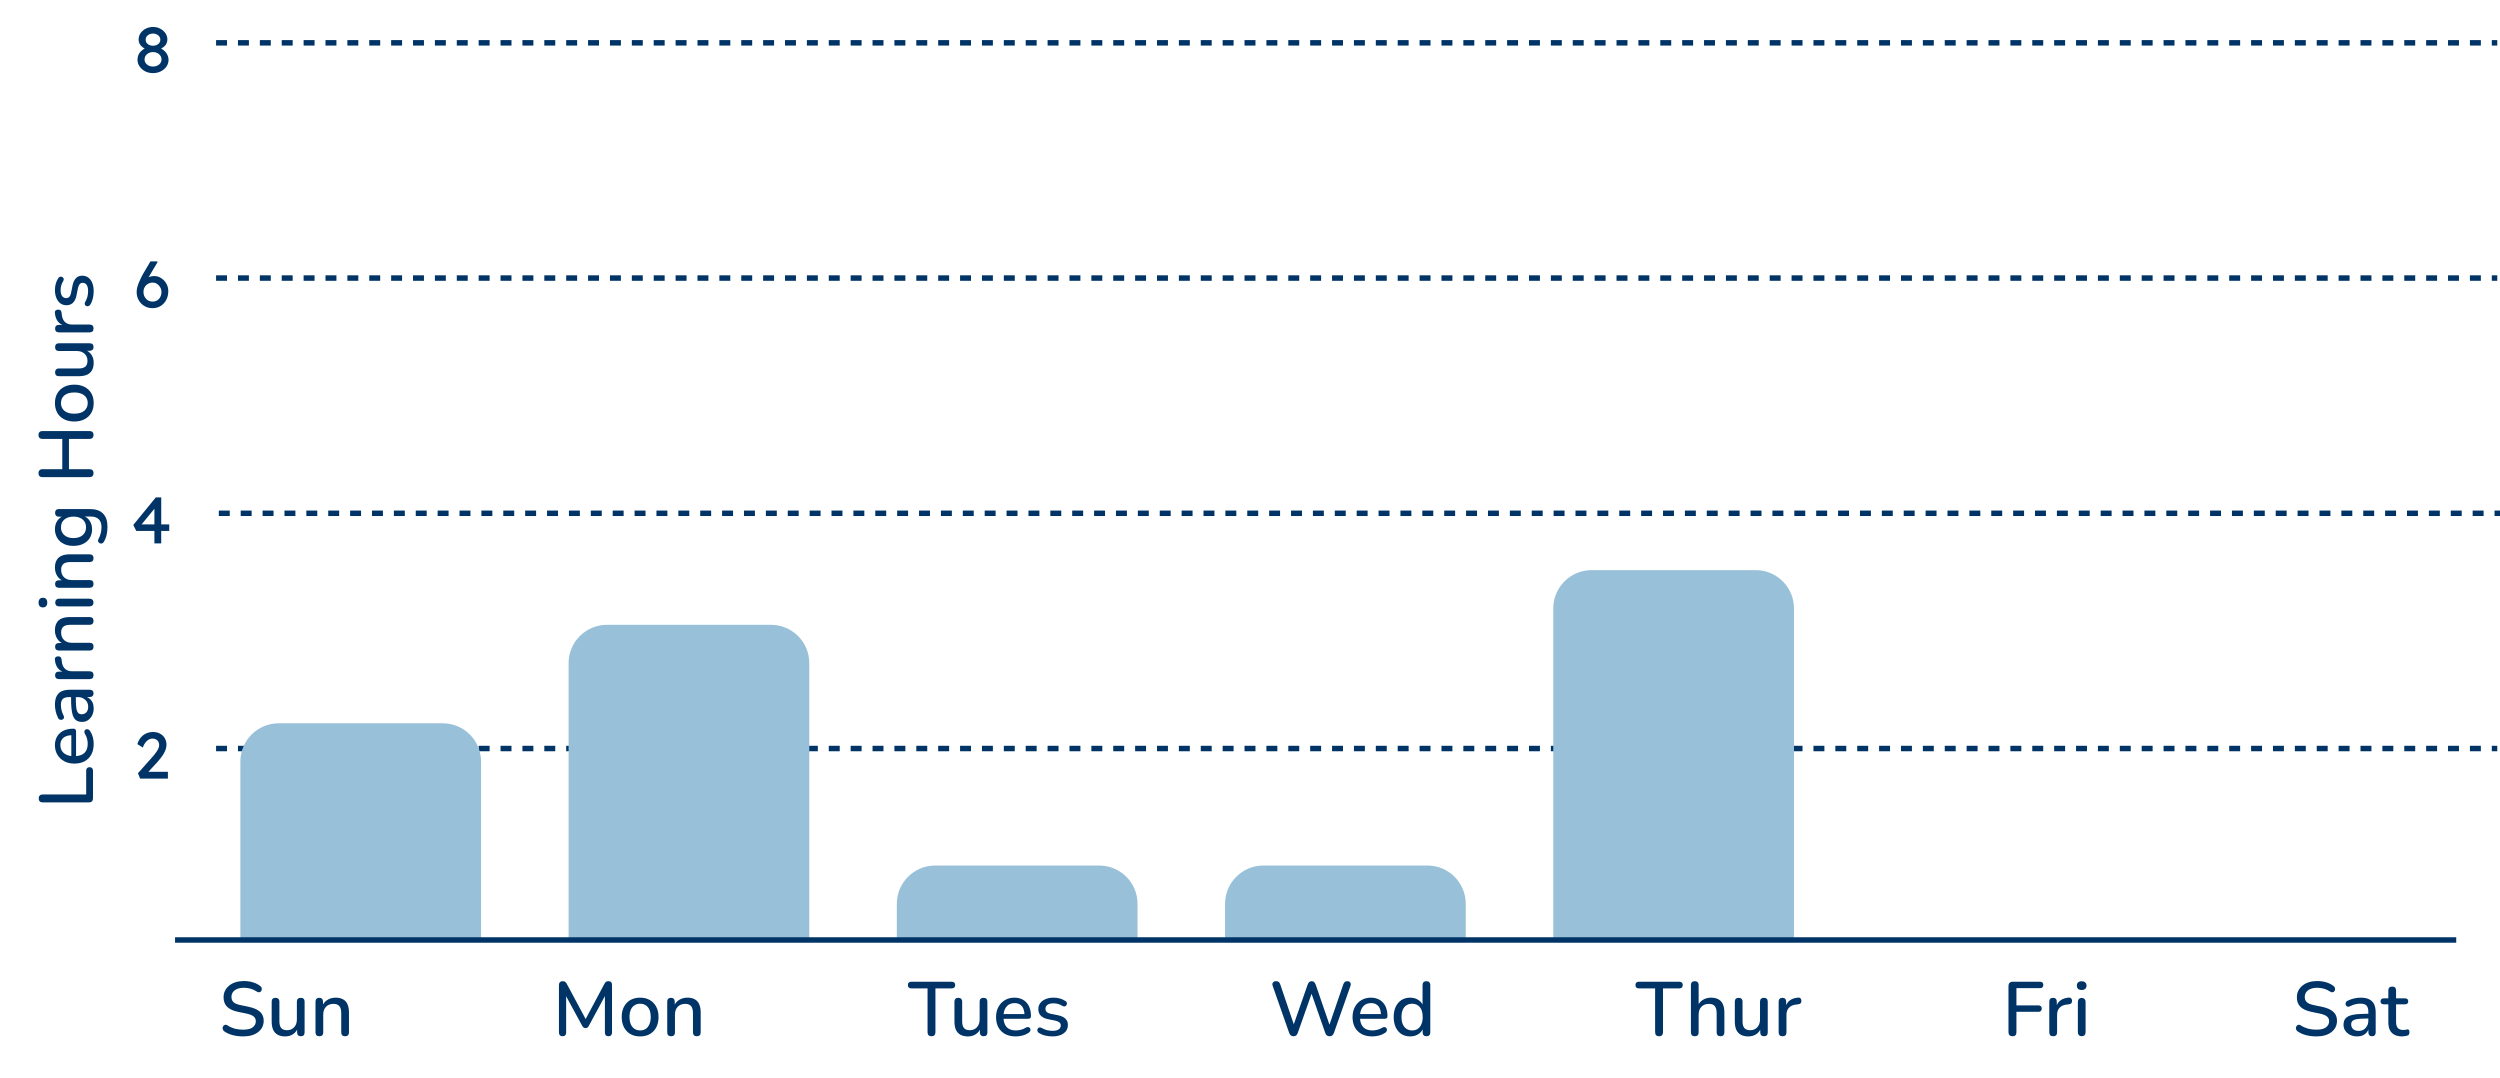 <svg width="457" height="197" viewBox="0 0 457 197" fill="none" xmlns="http://www.w3.org/2000/svg">
<path d="M17 145.94C17 146.173 16.935 146.355 16.804 146.486C16.673 146.617 16.491 146.682 16.258 146.682H7.816C7.573 146.682 7.391 146.621 7.27 146.5C7.139 146.369 7.074 146.187 7.074 145.954C7.074 145.721 7.139 145.543 7.27 145.422C7.391 145.291 7.573 145.226 7.816 145.226H15.754V140.886C15.754 140.681 15.81 140.522 15.922 140.41C16.025 140.298 16.174 140.242 16.37 140.242C16.566 140.242 16.72 140.298 16.832 140.41C16.944 140.522 17 140.681 17 140.886V145.94ZM17.126 135.974C17.126 136.72 16.986 137.364 16.706 137.906C16.417 138.438 16.011 138.853 15.488 139.152C14.956 139.441 14.326 139.586 13.598 139.586C12.889 139.586 12.268 139.441 11.736 139.152C11.204 138.862 10.789 138.466 10.49 137.962C10.191 137.458 10.042 136.884 10.042 136.24C10.042 135.764 10.121 135.339 10.28 134.966C10.429 134.592 10.653 134.275 10.952 134.014C11.241 133.743 11.596 133.542 12.016 133.412C12.436 133.272 12.907 133.202 13.43 133.202C13.589 133.202 13.71 133.248 13.794 133.342C13.869 133.435 13.906 133.575 13.906 133.762V138.466H13.038V134.154L13.234 134.392C12.767 134.392 12.371 134.462 12.044 134.602C11.717 134.732 11.47 134.933 11.302 135.204C11.125 135.465 11.036 135.792 11.036 136.184C11.036 136.622 11.139 136.996 11.344 137.304C11.549 137.602 11.834 137.831 12.198 137.99C12.562 138.148 12.987 138.228 13.472 138.228H13.556C14.377 138.228 14.998 138.036 15.418 137.654C15.829 137.262 16.034 136.697 16.034 135.96C16.034 135.68 15.997 135.386 15.922 135.078C15.847 134.76 15.721 134.462 15.544 134.182C15.451 134.023 15.409 133.883 15.418 133.762C15.427 133.631 15.469 133.528 15.544 133.454C15.619 133.37 15.712 133.318 15.824 133.3C15.936 133.281 16.053 133.3 16.174 133.356C16.286 133.412 16.389 133.51 16.482 133.65C16.697 133.967 16.86 134.336 16.972 134.756C17.075 135.176 17.126 135.582 17.126 135.974ZM17.126 129.476C17.126 129.952 17.033 130.382 16.846 130.764C16.659 131.138 16.407 131.432 16.09 131.646C15.773 131.861 15.413 131.968 15.012 131.968C14.508 131.968 14.111 131.842 13.822 131.59C13.523 131.329 13.313 130.904 13.192 130.316C13.061 129.719 12.996 128.916 12.996 127.908V127.25H13.864V127.894C13.864 128.566 13.897 129.098 13.962 129.49C14.027 129.882 14.139 130.162 14.298 130.33C14.447 130.489 14.657 130.568 14.928 130.568C15.283 130.568 15.572 130.447 15.796 130.204C16.011 129.962 16.118 129.626 16.118 129.196C16.118 128.851 16.039 128.548 15.88 128.286C15.712 128.025 15.488 127.82 15.208 127.67C14.928 127.512 14.606 127.432 14.242 127.432H12.632C12.1 127.432 11.717 127.544 11.484 127.768C11.251 127.992 11.134 128.361 11.134 128.874C11.134 129.173 11.171 129.486 11.246 129.812C11.321 130.13 11.447 130.461 11.624 130.806C11.699 130.965 11.722 131.1 11.694 131.212C11.666 131.324 11.605 131.413 11.512 131.478C11.409 131.544 11.302 131.581 11.19 131.59C11.069 131.59 10.952 131.562 10.84 131.506C10.728 131.441 10.644 131.334 10.588 131.184C10.392 130.774 10.252 130.368 10.168 129.966C10.084 129.565 10.042 129.187 10.042 128.832C10.042 128.207 10.14 127.694 10.336 127.292C10.532 126.882 10.831 126.578 11.232 126.382C11.633 126.186 12.151 126.088 12.786 126.088H16.384C16.608 126.088 16.785 126.144 16.916 126.256C17.037 126.368 17.098 126.532 17.098 126.746C17.098 126.952 17.037 127.115 16.916 127.236C16.785 127.358 16.608 127.418 16.384 127.418H15.474V127.292C15.819 127.367 16.118 127.507 16.37 127.712C16.613 127.908 16.799 128.156 16.93 128.454C17.061 128.753 17.126 129.094 17.126 129.476ZM17.098 123.427C17.098 123.66 17.037 123.837 16.916 123.959C16.785 124.08 16.608 124.141 16.384 124.141H10.784C10.551 124.141 10.373 124.08 10.252 123.959C10.131 123.837 10.07 123.669 10.07 123.455C10.07 123.231 10.131 123.063 10.252 122.951C10.373 122.829 10.551 122.769 10.784 122.769H11.806V122.909C11.246 122.759 10.821 122.484 10.532 122.083C10.243 121.681 10.075 121.168 10.028 120.543C10.019 120.375 10.061 120.244 10.154 120.151C10.247 120.048 10.392 119.992 10.588 119.983C10.784 119.964 10.943 120.006 11.064 120.109C11.176 120.211 11.241 120.37 11.26 120.585L11.288 120.851C11.344 121.457 11.535 121.919 11.862 122.237C12.189 122.554 12.637 122.713 13.206 122.713H16.384C16.608 122.713 16.785 122.773 16.916 122.895C17.037 123.007 17.098 123.184 17.098 123.427ZM17.098 118.218C17.098 118.442 17.037 118.615 16.916 118.736C16.785 118.857 16.608 118.918 16.384 118.918H10.784C10.551 118.918 10.373 118.857 10.252 118.736C10.131 118.615 10.07 118.447 10.07 118.232C10.07 118.008 10.131 117.84 10.252 117.728C10.373 117.607 10.551 117.546 10.784 117.546H11.876L11.624 117.7C11.101 117.495 10.709 117.173 10.448 116.734C10.177 116.295 10.042 115.791 10.042 115.222C10.042 114.681 10.145 114.233 10.35 113.878C10.546 113.514 10.849 113.243 11.26 113.066C11.661 112.889 12.17 112.8 12.786 112.8H16.384C16.608 112.8 16.785 112.861 16.916 112.982C17.037 113.103 17.098 113.276 17.098 113.5C17.098 113.733 17.037 113.911 16.916 114.032C16.785 114.153 16.608 114.214 16.384 114.214H12.87C12.282 114.214 11.853 114.331 11.582 114.564C11.311 114.788 11.176 115.143 11.176 115.628C11.176 116.197 11.353 116.655 11.708 117C12.063 117.336 12.539 117.504 13.136 117.504H16.384C16.86 117.504 17.098 117.742 17.098 118.218ZM17.084 110.152C17.084 110.376 17.019 110.548 16.888 110.67C16.748 110.791 16.557 110.852 16.314 110.852H10.854C10.611 110.852 10.425 110.791 10.294 110.67C10.163 110.548 10.098 110.376 10.098 110.152C10.098 109.928 10.163 109.755 10.294 109.634C10.425 109.503 10.611 109.438 10.854 109.438H16.314C16.557 109.438 16.748 109.498 16.888 109.62C17.019 109.741 17.084 109.918 17.084 110.152ZM8.642 110.152C8.642 110.432 8.572 110.651 8.432 110.81C8.292 110.959 8.096 111.034 7.844 111.034C7.583 111.034 7.387 110.959 7.256 110.81C7.116 110.651 7.046 110.432 7.046 110.152C7.046 109.872 7.116 109.657 7.256 109.508C7.387 109.349 7.583 109.27 7.844 109.27C8.096 109.27 8.292 109.349 8.432 109.508C8.572 109.657 8.642 109.872 8.642 110.152ZM17.098 106.747C17.098 106.971 17.037 107.144 16.916 107.265C16.785 107.387 16.608 107.447 16.384 107.447H10.784C10.551 107.447 10.373 107.387 10.252 107.265C10.131 107.144 10.07 106.976 10.07 106.761C10.07 106.537 10.131 106.369 10.252 106.257C10.373 106.136 10.551 106.075 10.784 106.075H11.876L11.624 106.229C11.101 106.024 10.709 105.702 10.448 105.263C10.177 104.825 10.042 104.321 10.042 103.751C10.042 103.21 10.145 102.762 10.35 102.407C10.546 102.043 10.849 101.773 11.26 101.595C11.661 101.418 12.17 101.329 12.786 101.329H16.384C16.608 101.329 16.785 101.39 16.916 101.511C17.037 101.633 17.098 101.805 17.098 102.029C17.098 102.263 17.037 102.44 16.916 102.561C16.785 102.683 16.608 102.743 16.384 102.743H12.87C12.282 102.743 11.853 102.86 11.582 103.093C11.311 103.317 11.176 103.672 11.176 104.157C11.176 104.727 11.353 105.184 11.708 105.529C12.063 105.865 12.539 106.033 13.136 106.033H16.384C16.86 106.033 17.098 106.271 17.098 106.747ZM19.646 96.287C19.646 96.791 19.595 97.281 19.492 97.757C19.389 98.224 19.221 98.648 18.988 99.031C18.913 99.171 18.82 99.264 18.708 99.311C18.605 99.358 18.498 99.372 18.386 99.353C18.274 99.325 18.176 99.274 18.092 99.199C18.008 99.124 17.952 99.036 17.924 98.933C17.896 98.821 17.915 98.704 17.98 98.583C18.204 98.172 18.353 97.785 18.428 97.421C18.512 97.048 18.554 96.702 18.554 96.385C18.554 95.732 18.386 95.242 18.05 94.915C17.723 94.588 17.238 94.425 16.594 94.425H15.166V94.299C15.679 94.439 16.085 94.733 16.384 95.181C16.683 95.629 16.832 96.147 16.832 96.735C16.832 97.351 16.692 97.888 16.412 98.345C16.123 98.802 15.726 99.157 15.222 99.409C14.709 99.661 14.111 99.787 13.43 99.787C12.917 99.787 12.455 99.717 12.044 99.577C11.633 99.428 11.279 99.222 10.98 98.961C10.681 98.69 10.453 98.368 10.294 97.995C10.126 97.612 10.042 97.192 10.042 96.735C10.042 96.138 10.191 95.62 10.49 95.181C10.789 94.733 11.195 94.444 11.708 94.313L11.946 94.453H10.784C10.551 94.453 10.373 94.392 10.252 94.271C10.131 94.14 10.07 93.968 10.07 93.753C10.07 93.529 10.131 93.356 10.252 93.235C10.373 93.114 10.551 93.053 10.784 93.053H16.426C17.49 93.053 18.293 93.328 18.834 93.879C19.375 94.43 19.646 95.232 19.646 96.287ZM15.726 96.399C15.726 95.988 15.633 95.638 15.446 95.349C15.259 95.06 14.993 94.836 14.648 94.677C14.303 94.518 13.897 94.439 13.43 94.439C12.73 94.439 12.175 94.616 11.764 94.971C11.353 95.316 11.148 95.792 11.148 96.399C11.148 96.8 11.241 97.146 11.428 97.435C11.615 97.724 11.881 97.953 12.226 98.121C12.562 98.28 12.963 98.359 13.43 98.359C14.139 98.359 14.699 98.182 15.11 97.827C15.521 97.472 15.726 96.996 15.726 96.399ZM17.098 86.495C17.098 86.728 17.033 86.91 16.902 87.041C16.771 87.162 16.589 87.223 16.356 87.223H7.774C7.531 87.223 7.349 87.162 7.228 87.041C7.097 86.91 7.032 86.728 7.032 86.495C7.032 86.262 7.097 86.084 7.228 85.963C7.349 85.832 7.531 85.767 7.774 85.767H11.386V80.237H7.774C7.531 80.237 7.349 80.176 7.228 80.055C7.097 79.924 7.032 79.742 7.032 79.509C7.032 79.276 7.097 79.098 7.228 78.977C7.349 78.856 7.531 78.795 7.774 78.795H16.356C16.589 78.795 16.771 78.856 16.902 78.977C17.033 79.098 17.098 79.276 17.098 79.509C17.098 79.742 17.033 79.924 16.902 80.055C16.771 80.176 16.589 80.237 16.356 80.237H12.604V85.767H16.356C16.589 85.767 16.771 85.828 16.902 85.949C17.033 86.07 17.098 86.252 17.098 86.495ZM17.126 73.677C17.126 74.367 16.981 74.965 16.692 75.469C16.403 75.963 15.992 76.351 15.46 76.631C14.928 76.911 14.303 77.051 13.584 77.051C13.033 77.051 12.543 76.971 12.114 76.813C11.685 76.654 11.316 76.43 11.008 76.141C10.691 75.842 10.453 75.487 10.294 75.077C10.126 74.657 10.042 74.19 10.042 73.677C10.042 72.995 10.187 72.407 10.476 71.913C10.765 71.409 11.176 71.017 11.708 70.737C12.231 70.457 12.856 70.317 13.584 70.317C14.125 70.317 14.615 70.396 15.054 70.555C15.493 70.713 15.866 70.942 16.174 71.241C16.482 71.53 16.72 71.885 16.888 72.305C17.047 72.715 17.126 73.173 17.126 73.677ZM16.034 73.677C16.034 73.294 15.941 72.958 15.754 72.669C15.567 72.379 15.292 72.155 14.928 71.997C14.564 71.829 14.116 71.745 13.584 71.745C12.781 71.745 12.175 71.922 11.764 72.277C11.353 72.631 11.148 73.098 11.148 73.677C11.148 74.069 11.241 74.409 11.428 74.699C11.605 74.988 11.876 75.217 12.24 75.385C12.604 75.543 13.052 75.623 13.584 75.623C14.377 75.623 14.984 75.445 15.404 75.091C15.824 74.736 16.034 74.265 16.034 73.677ZM17.126 66.293C17.126 66.843 17.023 67.305 16.818 67.679C16.613 68.043 16.309 68.318 15.908 68.505C15.497 68.682 14.984 68.771 14.368 68.771H10.784C10.541 68.771 10.364 68.71 10.252 68.589C10.131 68.467 10.07 68.295 10.07 68.071C10.07 67.847 10.131 67.674 10.252 67.553C10.364 67.422 10.541 67.357 10.784 67.357H14.382C14.933 67.357 15.339 67.245 15.6 67.021C15.861 66.797 15.992 66.442 15.992 65.957C15.992 65.425 15.815 64.995 15.46 64.669C15.096 64.333 14.62 64.165 14.032 64.165H10.784C10.541 64.165 10.364 64.104 10.252 63.983C10.131 63.861 10.07 63.684 10.07 63.451C10.07 63.227 10.131 63.054 10.252 62.933C10.364 62.811 10.541 62.751 10.784 62.751H16.384C16.86 62.751 17.098 62.979 17.098 63.437C17.098 63.651 17.037 63.819 16.916 63.941C16.785 64.062 16.608 64.123 16.384 64.123H15.194L15.502 63.941C16.025 64.127 16.426 64.426 16.706 64.837C16.986 65.247 17.126 65.733 17.126 66.293ZM17.098 60.044C17.098 60.277 17.037 60.455 16.916 60.576C16.785 60.697 16.608 60.758 16.384 60.758H10.784C10.551 60.758 10.373 60.697 10.252 60.576C10.131 60.455 10.07 60.287 10.07 60.072C10.07 59.848 10.131 59.68 10.252 59.568C10.373 59.447 10.551 59.386 10.784 59.386H11.806V59.526C11.246 59.377 10.821 59.101 10.532 58.7C10.243 58.299 10.075 57.785 10.028 57.16C10.019 56.992 10.061 56.861 10.154 56.768C10.247 56.665 10.392 56.609 10.588 56.6C10.784 56.581 10.943 56.623 11.064 56.726C11.176 56.829 11.241 56.987 11.26 57.202L11.288 57.468C11.344 58.075 11.535 58.537 11.862 58.854C12.189 59.171 12.637 59.33 13.206 59.33H16.384C16.608 59.33 16.785 59.391 16.916 59.512C17.037 59.624 17.098 59.801 17.098 60.044ZM17.126 53.21C17.126 53.62 17.079 54.045 16.986 54.484C16.893 54.913 16.734 55.31 16.51 55.674C16.426 55.795 16.333 55.879 16.23 55.926C16.127 55.972 16.025 55.991 15.922 55.982C15.81 55.963 15.717 55.921 15.642 55.856C15.558 55.781 15.507 55.692 15.488 55.59C15.469 55.478 15.493 55.361 15.558 55.24C15.763 54.876 15.908 54.526 15.992 54.19C16.067 53.854 16.104 53.522 16.104 53.196C16.104 52.701 16.015 52.328 15.838 52.076C15.661 51.824 15.423 51.698 15.124 51.698C14.881 51.698 14.695 51.782 14.564 51.95C14.424 52.118 14.317 52.37 14.242 52.706L13.976 54.036C13.855 54.614 13.64 55.053 13.332 55.352C13.024 55.65 12.632 55.8 12.156 55.8C11.727 55.8 11.353 55.683 11.036 55.45C10.719 55.216 10.476 54.89 10.308 54.47C10.131 54.05 10.042 53.564 10.042 53.014C10.042 52.603 10.093 52.216 10.196 51.852C10.299 51.488 10.453 51.152 10.658 50.844C10.723 50.722 10.812 50.643 10.924 50.606C11.027 50.568 11.129 50.564 11.232 50.592C11.335 50.61 11.428 50.657 11.512 50.732C11.587 50.806 11.633 50.9 11.652 51.012C11.661 51.114 11.633 51.231 11.568 51.362C11.391 51.642 11.265 51.922 11.19 52.202C11.115 52.472 11.078 52.743 11.078 53.014C11.078 53.508 11.171 53.882 11.358 54.134C11.535 54.376 11.778 54.498 12.086 54.498C12.319 54.498 12.511 54.423 12.66 54.274C12.809 54.124 12.917 53.891 12.982 53.574L13.248 52.244C13.369 51.637 13.575 51.18 13.864 50.872C14.153 50.554 14.545 50.396 15.04 50.396C15.684 50.396 16.193 50.652 16.566 51.166C16.939 51.679 17.126 52.36 17.126 53.21Z" fill="#003467"/>
<path d="M27.968 13.366C27.448 13.366 26.972 13.258 26.54 13.042C26.116 12.818 25.776 12.522 25.52 12.154C25.264 11.786 25.136 11.378 25.136 10.93C25.136 10.682 25.168 10.45 25.232 10.234C25.304 10.01 25.408 9.806 25.544 9.622C25.688 9.438 25.86 9.27 26.06 9.118C26.26 8.966 26.492 8.83 26.756 8.71L26.684 8.962C26.476 8.882 26.288 8.786 26.12 8.674C25.96 8.554 25.82 8.418 25.7 8.266C25.58 8.114 25.488 7.95 25.424 7.774C25.368 7.598 25.34 7.414 25.34 7.222C25.34 6.798 25.456 6.414 25.688 6.07C25.928 5.726 26.244 5.45 26.636 5.242C27.036 5.034 27.48 4.93 27.968 4.93C28.456 4.93 28.896 5.034 29.288 5.242C29.688 5.45 30.004 5.726 30.236 6.07C30.476 6.414 30.596 6.798 30.596 7.222C30.596 7.414 30.564 7.598 30.5 7.774C30.444 7.95 30.36 8.11 30.248 8.254C30.136 8.398 29.992 8.53 29.816 8.65C29.648 8.77 29.456 8.874 29.24 8.962L29.204 8.758C29.444 8.854 29.66 8.978 29.852 9.13C30.052 9.282 30.224 9.454 30.368 9.646C30.512 9.838 30.62 10.042 30.692 10.258C30.772 10.474 30.812 10.698 30.812 10.93C30.812 11.386 30.684 11.798 30.428 12.166C30.172 12.534 29.828 12.826 29.396 13.042C28.972 13.258 28.496 13.366 27.968 13.366ZM27.968 12.166C28.264 12.166 28.528 12.11 28.76 11.998C29 11.886 29.188 11.734 29.324 11.542C29.46 11.35 29.528 11.13 29.528 10.882C29.528 10.618 29.46 10.386 29.324 10.186C29.188 9.978 29 9.814 28.76 9.694C28.528 9.574 28.264 9.514 27.968 9.514C27.672 9.514 27.408 9.574 27.176 9.694C26.944 9.814 26.76 9.978 26.624 10.186C26.488 10.386 26.42 10.618 26.42 10.882C26.42 11.122 26.488 11.338 26.624 11.53C26.76 11.722 26.944 11.878 27.176 11.998C27.408 12.11 27.672 12.166 27.968 12.166ZM27.968 8.362C28.224 8.362 28.452 8.314 28.652 8.218C28.86 8.122 29.02 7.994 29.132 7.834C29.252 7.666 29.312 7.474 29.312 7.258C29.312 7.042 29.252 6.85 29.132 6.682C29.02 6.514 28.86 6.382 28.652 6.286C28.452 6.182 28.224 6.13 27.968 6.13C27.712 6.13 27.48 6.182 27.272 6.286C27.072 6.382 26.912 6.514 26.792 6.682C26.68 6.85 26.624 7.042 26.624 7.258C26.624 7.474 26.68 7.666 26.792 7.834C26.912 7.994 27.072 8.122 27.272 8.218C27.48 8.314 27.712 8.362 27.968 8.362Z" fill="#003467"/>
<line x1="39.5" y1="7.83" x2="456.5" y2="7.83" stroke="#003467" stroke-dasharray="2 2"/>
<path d="M27.896 56.33C27.48 56.33 27.092 56.258 26.732 56.114C26.38 55.962 26.072 55.754 25.808 55.49C25.552 55.226 25.348 54.914 25.196 54.554C25.052 54.194 24.98 53.798 24.98 53.366C24.98 53.15 25.008 52.91 25.064 52.646C25.128 52.374 25.22 52.078 25.34 51.758C25.468 51.438 25.62 51.102 25.796 50.75C25.972 50.39 26.176 50.018 26.408 49.634L27.5 47.786H28.76L28.808 47.906L27.488 50.126C27.248 50.534 27.032 50.922 26.84 51.29C26.656 51.658 26.5 52.006 26.372 52.334C26.244 52.654 26.148 52.946 26.084 53.21L25.796 51.974C25.948 51.726 26.112 51.51 26.288 51.326C26.464 51.134 26.652 50.974 26.852 50.846C27.06 50.718 27.276 50.622 27.5 50.558C27.724 50.494 27.956 50.462 28.196 50.462C28.66 50.462 29.084 50.59 29.468 50.846C29.86 51.094 30.172 51.426 30.404 51.842C30.644 52.258 30.764 52.714 30.764 53.21C30.764 53.81 30.64 54.346 30.392 54.818C30.152 55.282 29.816 55.65 29.384 55.922C28.952 56.194 28.456 56.33 27.896 56.33ZM27.896 55.13C28.208 55.13 28.484 55.058 28.724 54.914C28.972 54.762 29.164 54.554 29.3 54.29C29.444 54.018 29.516 53.71 29.516 53.366C29.516 53.07 29.444 52.794 29.3 52.538C29.156 52.274 28.964 52.062 28.724 51.902C28.484 51.742 28.216 51.662 27.92 51.662C27.592 51.662 27.3 51.738 27.044 51.89C26.788 52.042 26.588 52.246 26.444 52.502C26.3 52.758 26.228 53.042 26.228 53.354C26.228 53.69 26.3 53.994 26.444 54.266C26.588 54.53 26.784 54.742 27.032 54.902C27.28 55.054 27.568 55.13 27.896 55.13Z" fill="#003467"/>
<line x1="39.5" y1="50.83" x2="456.5" y2="50.83" stroke="#003467" stroke-dasharray="2 2"/>
<path d="M28.224 99.33V92.562L28.524 92.634L25.764 96.006L25.716 95.862H30.936V97.05H24.912L24.36 95.97L28.476 90.93H29.472V99.33H28.224Z" fill="#003467"/>
<line x1="40" y1="93.83" x2="457" y2="93.83" stroke="#003467" stroke-dasharray="2 2"/>
<path d="M25.616 142.33L25.22 141.346L27.788 138.454C27.924 138.31 28.064 138.146 28.208 137.962C28.36 137.77 28.504 137.574 28.64 137.374C28.776 137.174 28.884 136.978 28.964 136.786C29.052 136.586 29.096 136.398 29.096 136.222C29.096 135.966 29.044 135.75 28.94 135.574C28.844 135.39 28.7 135.25 28.508 135.154C28.324 135.058 28.1 135.01 27.836 135.01C27.604 135.01 27.376 135.078 27.152 135.214C26.928 135.35 26.724 135.542 26.54 135.79C26.356 136.038 26.212 136.326 26.108 136.654L25.112 136.03C25.248 135.566 25.452 135.17 25.724 134.842C26.004 134.506 26.336 134.25 26.72 134.074C27.112 133.898 27.536 133.81 27.992 133.81C28.464 133.81 28.884 133.91 29.252 134.11C29.62 134.302 29.908 134.574 30.116 134.926C30.324 135.27 30.428 135.67 30.428 136.126C30.428 136.31 30.408 136.498 30.368 136.69C30.328 136.882 30.264 137.082 30.176 137.29C30.088 137.49 29.976 137.702 29.84 137.926C29.704 138.142 29.54 138.37 29.348 138.61C29.164 138.85 28.952 139.102 28.712 139.366L26.804 141.442L26.564 141.082H30.692V142.33H25.616Z" fill="#003467"/>
<line x1="39.5" y1="136.83" x2="456.5" y2="136.83" stroke="#003467" stroke-dasharray="2 2"/>
<path d="M43.94 139.219C43.94 135.353 47.074 132.219 50.94 132.219H80.94C84.806 132.219 87.94 135.353 87.94 139.219V172.219H43.94V139.219Z" fill="#98C1D9"/>
<path d="M103.94 121.219C103.94 117.353 107.074 114.219 110.94 114.219H140.94C144.806 114.219 147.94 117.353 147.94 121.219V172.219H103.94V121.219Z" fill="#98C1D9"/>
<path d="M163.94 165.219C163.94 161.353 167.074 158.219 170.94 158.219H200.94C204.806 158.219 207.94 161.353 207.94 165.219V172.219H163.94V165.219Z" fill="#98C1D9"/>
<path d="M223.94 165.219C223.94 161.353 227.074 158.219 230.94 158.219H260.94C264.806 158.219 267.94 161.353 267.94 165.219V172.219H223.94V165.219Z" fill="#98C1D9"/>
<path d="M283.94 111.219C283.94 107.353 287.074 104.219 290.94 104.219H320.94C324.806 104.219 327.94 107.353 327.94 111.219V172.219H283.94V111.219Z" fill="#98C1D9"/>
<line x1="32" y1="171.83" x2="449" y2="171.83" stroke="#003467"/>
<path d="M44.438 189.456C44.009 189.456 43.589 189.423 43.178 189.358C42.767 189.293 42.38 189.195 42.016 189.064C41.652 188.924 41.325 188.756 41.036 188.56C40.896 188.457 40.798 188.341 40.742 188.21C40.695 188.079 40.681 187.953 40.7 187.832C40.728 187.701 40.784 187.589 40.868 187.496C40.952 187.403 41.055 187.347 41.176 187.328C41.297 187.3 41.433 187.337 41.582 187.44C42.002 187.711 42.445 187.911 42.912 188.042C43.379 188.163 43.887 188.224 44.438 188.224C45.231 188.224 45.815 188.084 46.188 187.804C46.571 187.515 46.762 187.141 46.762 186.684C46.762 186.311 46.627 186.017 46.356 185.802C46.085 185.578 45.633 185.401 44.998 185.27L43.5 184.962C42.613 184.775 41.951 184.467 41.512 184.038C41.083 183.609 40.868 183.03 40.868 182.302C40.868 181.863 40.957 181.462 41.134 181.098C41.321 180.734 41.577 180.421 41.904 180.16C42.231 179.889 42.623 179.684 43.08 179.544C43.537 179.404 44.037 179.334 44.578 179.334C45.157 179.334 45.698 179.409 46.202 179.558C46.715 179.707 47.173 179.936 47.574 180.244C47.695 180.328 47.775 180.435 47.812 180.566C47.859 180.687 47.868 180.809 47.84 180.93C47.821 181.051 47.77 181.154 47.686 181.238C47.602 181.322 47.495 181.373 47.364 181.392C47.233 181.401 47.089 181.355 46.93 181.252C46.566 181.009 46.193 180.837 45.81 180.734C45.437 180.622 45.021 180.566 44.564 180.566C44.107 180.566 43.705 180.636 43.36 180.776C43.024 180.916 42.763 181.112 42.576 181.364C42.399 181.616 42.31 181.915 42.31 182.26C42.31 182.652 42.436 182.965 42.688 183.198C42.94 183.431 43.36 183.609 43.948 183.73L45.432 184.038C46.365 184.234 47.061 184.537 47.518 184.948C47.975 185.359 48.204 185.905 48.204 186.586C48.204 187.025 48.115 187.421 47.938 187.776C47.761 188.121 47.509 188.42 47.182 188.672C46.855 188.924 46.459 189.12 45.992 189.26C45.535 189.391 45.017 189.456 44.438 189.456ZM52.139 189.456C51.588 189.456 51.126 189.353 50.753 189.148C50.389 188.943 50.114 188.639 49.927 188.238C49.75 187.827 49.661 187.314 49.661 186.698V183.114C49.661 182.871 49.722 182.694 49.843 182.582C49.964 182.461 50.137 182.4 50.361 182.4C50.585 182.4 50.758 182.461 50.879 182.582C51.01 182.694 51.075 182.871 51.075 183.114V186.712C51.075 187.263 51.187 187.669 51.411 187.93C51.635 188.191 51.99 188.322 52.475 188.322C53.007 188.322 53.436 188.145 53.763 187.79C54.099 187.426 54.267 186.95 54.267 186.362V183.114C54.267 182.871 54.328 182.694 54.449 182.582C54.57 182.461 54.748 182.4 54.981 182.4C55.205 182.4 55.378 182.461 55.499 182.582C55.62 182.694 55.681 182.871 55.681 183.114V188.714C55.681 189.19 55.452 189.428 54.995 189.428C54.78 189.428 54.612 189.367 54.491 189.246C54.37 189.115 54.309 188.938 54.309 188.714V187.524L54.491 187.832C54.304 188.355 54.006 188.756 53.595 189.036C53.184 189.316 52.699 189.456 52.139 189.456ZM58.374 189.428C58.15 189.428 57.977 189.367 57.856 189.246C57.734 189.115 57.674 188.938 57.674 188.714V183.114C57.674 182.881 57.734 182.703 57.856 182.582C57.977 182.461 58.145 182.4 58.36 182.4C58.584 182.4 58.752 182.461 58.864 182.582C58.985 182.703 59.046 182.881 59.046 183.114V184.206L58.892 183.954C59.097 183.431 59.419 183.039 59.858 182.778C60.296 182.507 60.8 182.372 61.37 182.372C61.911 182.372 62.359 182.475 62.714 182.68C63.078 182.876 63.348 183.179 63.526 183.59C63.703 183.991 63.792 184.5 63.792 185.116V188.714C63.792 188.938 63.731 189.115 63.61 189.246C63.488 189.367 63.316 189.428 63.092 189.428C62.858 189.428 62.681 189.367 62.56 189.246C62.438 189.115 62.378 188.938 62.378 188.714V185.2C62.378 184.612 62.261 184.183 62.028 183.912C61.804 183.641 61.449 183.506 60.964 183.506C60.394 183.506 59.937 183.683 59.592 184.038C59.256 184.393 59.088 184.869 59.088 185.466V188.714C59.088 189.19 58.85 189.428 58.374 189.428Z" fill="#003467"/>
<path d="M102.848 189.428C102.633 189.428 102.465 189.367 102.344 189.246C102.232 189.125 102.176 188.957 102.176 188.742V180.048C102.176 179.824 102.237 179.656 102.358 179.544C102.479 179.423 102.643 179.362 102.848 179.362C103.044 179.362 103.193 179.399 103.296 179.474C103.408 179.539 103.511 179.661 103.604 179.838L107.272 186.684H106.838L110.492 179.838C110.585 179.661 110.683 179.539 110.786 179.474C110.889 179.399 111.038 179.362 111.234 179.362C111.439 179.362 111.598 179.423 111.71 179.544C111.822 179.656 111.878 179.824 111.878 180.048V188.742C111.878 188.957 111.822 189.125 111.71 189.246C111.607 189.367 111.449 189.428 111.234 189.428C111.019 189.428 110.856 189.367 110.744 189.246C110.632 189.125 110.576 188.957 110.576 188.742V181.518H110.884L107.636 187.524C107.561 187.664 107.482 187.767 107.398 187.832C107.314 187.897 107.197 187.93 107.048 187.93C106.899 187.93 106.777 187.897 106.684 187.832C106.591 187.757 106.507 187.655 106.432 187.524L103.156 181.504H103.492V188.742C103.492 188.957 103.436 189.125 103.324 189.246C103.221 189.367 103.063 189.428 102.848 189.428ZM117.021 189.456C116.33 189.456 115.733 189.311 115.229 189.022C114.734 188.733 114.347 188.322 114.067 187.79C113.787 187.258 113.647 186.633 113.647 185.914C113.647 185.363 113.726 184.873 113.885 184.444C114.043 184.015 114.267 183.646 114.557 183.338C114.855 183.021 115.21 182.783 115.621 182.624C116.041 182.456 116.507 182.372 117.021 182.372C117.702 182.372 118.29 182.517 118.785 182.806C119.289 183.095 119.681 183.506 119.961 184.038C120.241 184.561 120.381 185.186 120.381 185.914C120.381 186.455 120.301 186.945 120.143 187.384C119.984 187.823 119.755 188.196 119.457 188.504C119.167 188.812 118.813 189.05 118.393 189.218C117.982 189.377 117.525 189.456 117.021 189.456ZM117.021 188.364C117.403 188.364 117.739 188.271 118.029 188.084C118.318 187.897 118.542 187.622 118.701 187.258C118.869 186.894 118.953 186.446 118.953 185.914C118.953 185.111 118.775 184.505 118.421 184.094C118.066 183.683 117.599 183.478 117.021 183.478C116.629 183.478 116.288 183.571 115.999 183.758C115.709 183.935 115.481 184.206 115.313 184.57C115.154 184.934 115.075 185.382 115.075 185.914C115.075 186.707 115.252 187.314 115.607 187.734C115.961 188.154 116.433 188.364 117.021 188.364ZM122.669 189.428C122.445 189.428 122.272 189.367 122.151 189.246C122.029 189.115 121.969 188.938 121.969 188.714V183.114C121.969 182.881 122.029 182.703 122.151 182.582C122.272 182.461 122.44 182.4 122.655 182.4C122.879 182.4 123.047 182.461 123.159 182.582C123.28 182.703 123.341 182.881 123.341 183.114V184.206L123.187 183.954C123.392 183.431 123.714 183.039 124.153 182.778C124.591 182.507 125.095 182.372 125.665 182.372C126.206 182.372 126.654 182.475 127.009 182.68C127.373 182.876 127.643 183.179 127.821 183.59C127.998 183.991 128.087 184.5 128.087 185.116V188.714C128.087 188.938 128.026 189.115 127.905 189.246C127.783 189.367 127.611 189.428 127.387 189.428C127.153 189.428 126.976 189.367 126.855 189.246C126.733 189.115 126.673 188.938 126.673 188.714V185.2C126.673 184.612 126.556 184.183 126.323 183.912C126.099 183.641 125.744 183.506 125.259 183.506C124.689 183.506 124.232 183.683 123.887 184.038C123.551 184.393 123.383 184.869 123.383 185.466V188.714C123.383 189.19 123.145 189.428 122.669 189.428Z" fill="#003467"/>
<path d="M170.284 189.428C170.051 189.428 169.869 189.363 169.738 189.232C169.617 189.101 169.556 188.919 169.556 188.686V180.678H166.588C166.392 180.678 166.238 180.627 166.126 180.524C166.014 180.412 165.958 180.258 165.958 180.062C165.958 179.866 166.014 179.717 166.126 179.614C166.238 179.511 166.392 179.46 166.588 179.46H173.966C174.171 179.46 174.33 179.511 174.442 179.614C174.554 179.717 174.61 179.866 174.61 180.062C174.61 180.258 174.554 180.412 174.442 180.524C174.33 180.627 174.171 180.678 173.966 180.678H170.998V188.686C170.998 188.919 170.937 189.101 170.816 189.232C170.704 189.363 170.527 189.428 170.284 189.428ZM176.95 189.456C176.399 189.456 175.937 189.353 175.564 189.148C175.2 188.943 174.924 188.639 174.738 188.238C174.56 187.827 174.472 187.314 174.472 186.698V183.114C174.472 182.871 174.532 182.694 174.654 182.582C174.775 182.461 174.948 182.4 175.172 182.4C175.396 182.4 175.568 182.461 175.69 182.582C175.82 182.694 175.886 182.871 175.886 183.114V186.712C175.886 187.263 175.998 187.669 176.222 187.93C176.446 188.191 176.8 188.322 177.286 188.322C177.818 188.322 178.247 188.145 178.574 187.79C178.91 187.426 179.078 186.95 179.078 186.362V183.114C179.078 182.871 179.138 182.694 179.26 182.582C179.381 182.461 179.558 182.4 179.792 182.4C180.016 182.4 180.188 182.461 180.31 182.582C180.431 182.694 180.492 182.871 180.492 183.114V188.714C180.492 189.19 180.263 189.428 179.806 189.428C179.591 189.428 179.423 189.367 179.302 189.246C179.18 189.115 179.12 188.938 179.12 188.714V187.524L179.302 187.832C179.115 188.355 178.816 188.756 178.406 189.036C177.995 189.316 177.51 189.456 176.95 189.456ZM185.69 189.456C184.944 189.456 184.3 189.316 183.758 189.036C183.226 188.747 182.811 188.341 182.512 187.818C182.223 187.286 182.078 186.656 182.078 185.928C182.078 185.219 182.223 184.598 182.512 184.066C182.802 183.534 183.198 183.119 183.702 182.82C184.206 182.521 184.78 182.372 185.424 182.372C185.9 182.372 186.325 182.451 186.698 182.61C187.072 182.759 187.389 182.983 187.65 183.282C187.921 183.571 188.122 183.926 188.252 184.346C188.392 184.766 188.462 185.237 188.462 185.76C188.462 185.919 188.416 186.04 188.322 186.124C188.229 186.199 188.089 186.236 187.902 186.236H183.198V185.368H187.51L187.272 185.564C187.272 185.097 187.202 184.701 187.062 184.374C186.932 184.047 186.731 183.8 186.46 183.632C186.199 183.455 185.872 183.366 185.48 183.366C185.042 183.366 184.668 183.469 184.36 183.674C184.062 183.879 183.833 184.164 183.674 184.528C183.516 184.892 183.436 185.317 183.436 185.802V185.886C183.436 186.707 183.628 187.328 184.01 187.748C184.402 188.159 184.967 188.364 185.704 188.364C185.984 188.364 186.278 188.327 186.586 188.252C186.904 188.177 187.202 188.051 187.482 187.874C187.641 187.781 187.781 187.739 187.902 187.748C188.033 187.757 188.136 187.799 188.21 187.874C188.294 187.949 188.346 188.042 188.364 188.154C188.383 188.266 188.364 188.383 188.308 188.504C188.252 188.616 188.154 188.719 188.014 188.812C187.697 189.027 187.328 189.19 186.908 189.302C186.488 189.405 186.082 189.456 185.69 189.456ZM192.398 189.456C191.987 189.456 191.562 189.409 191.124 189.316C190.694 189.223 190.298 189.064 189.934 188.84C189.812 188.756 189.728 188.663 189.682 188.56C189.635 188.457 189.616 188.355 189.626 188.252C189.644 188.14 189.686 188.047 189.752 187.972C189.826 187.888 189.915 187.837 190.018 187.818C190.13 187.799 190.246 187.823 190.368 187.888C190.732 188.093 191.082 188.238 191.418 188.322C191.754 188.397 192.085 188.434 192.412 188.434C192.906 188.434 193.28 188.345 193.532 188.168C193.784 187.991 193.91 187.753 193.91 187.454C193.91 187.211 193.826 187.025 193.658 186.894C193.49 186.754 193.238 186.647 192.902 186.572L191.572 186.306C190.993 186.185 190.554 185.97 190.256 185.662C189.957 185.354 189.808 184.962 189.808 184.486C189.808 184.057 189.924 183.683 190.158 183.366C190.391 183.049 190.718 182.806 191.138 182.638C191.558 182.461 192.043 182.372 192.594 182.372C193.004 182.372 193.392 182.423 193.756 182.526C194.12 182.629 194.456 182.783 194.764 182.988C194.885 183.053 194.964 183.142 195.002 183.254C195.039 183.357 195.044 183.459 195.016 183.562C194.997 183.665 194.95 183.758 194.876 183.842C194.801 183.917 194.708 183.963 194.596 183.982C194.493 183.991 194.376 183.963 194.246 183.898C193.966 183.721 193.686 183.595 193.406 183.52C193.135 183.445 192.864 183.408 192.594 183.408C192.099 183.408 191.726 183.501 191.474 183.688C191.231 183.865 191.11 184.108 191.11 184.416C191.11 184.649 191.184 184.841 191.334 184.99C191.483 185.139 191.716 185.247 192.034 185.312L193.364 185.578C193.97 185.699 194.428 185.905 194.736 186.194C195.053 186.483 195.212 186.875 195.212 187.37C195.212 188.014 194.955 188.523 194.442 188.896C193.928 189.269 193.247 189.456 192.398 189.456Z" fill="#003467"/>
<path d="M236.466 189.428C236.261 189.428 236.093 189.377 235.962 189.274C235.841 189.171 235.738 189.013 235.654 188.798L232.644 180.216C232.56 179.973 232.574 179.773 232.686 179.614C232.807 179.446 233.003 179.362 233.274 179.362C233.479 179.362 233.638 179.409 233.75 179.502C233.871 179.595 233.965 179.745 234.03 179.95L236.76 187.986H236.242L239.042 179.978C239.126 179.773 239.224 179.619 239.336 179.516C239.448 179.413 239.597 179.362 239.784 179.362C239.971 179.362 240.115 179.413 240.218 179.516C240.33 179.619 240.428 179.777 240.512 179.992L243.256 187.986H242.794L245.552 179.95C245.617 179.754 245.706 179.609 245.818 179.516C245.939 179.413 246.098 179.362 246.294 179.362C246.537 179.362 246.714 179.446 246.826 179.614C246.947 179.773 246.961 179.973 246.868 180.216L243.844 188.812C243.76 189.017 243.657 189.171 243.536 189.274C243.415 189.377 243.251 189.428 243.046 189.428C242.831 189.428 242.663 189.377 242.542 189.274C242.421 189.171 242.323 189.013 242.248 188.798L239.602 181.224H239.91L237.236 188.812C237.161 189.017 237.063 189.171 236.942 189.274C236.83 189.377 236.671 189.428 236.466 189.428ZM250.856 189.456C250.11 189.456 249.466 189.316 248.924 189.036C248.392 188.747 247.977 188.341 247.678 187.818C247.389 187.286 247.244 186.656 247.244 185.928C247.244 185.219 247.389 184.598 247.678 184.066C247.968 183.534 248.364 183.119 248.868 182.82C249.372 182.521 249.946 182.372 250.59 182.372C251.066 182.372 251.491 182.451 251.864 182.61C252.238 182.759 252.555 182.983 252.816 183.282C253.087 183.571 253.288 183.926 253.418 184.346C253.558 184.766 253.628 185.237 253.628 185.76C253.628 185.919 253.582 186.04 253.488 186.124C253.395 186.199 253.255 186.236 253.068 186.236H248.364V185.368H252.676L252.438 185.564C252.438 185.097 252.368 184.701 252.228 184.374C252.098 184.047 251.897 183.8 251.626 183.632C251.365 183.455 251.038 183.366 250.646 183.366C250.208 183.366 249.834 183.469 249.526 183.674C249.228 183.879 248.999 184.164 248.84 184.528C248.682 184.892 248.602 185.317 248.602 185.802V185.886C248.602 186.707 248.794 187.328 249.176 187.748C249.568 188.159 250.133 188.364 250.87 188.364C251.15 188.364 251.444 188.327 251.752 188.252C252.07 188.177 252.368 188.051 252.648 187.874C252.807 187.781 252.947 187.739 253.068 187.748C253.199 187.757 253.302 187.799 253.376 187.874C253.46 187.949 253.512 188.042 253.53 188.154C253.549 188.266 253.53 188.383 253.474 188.504C253.418 188.616 253.32 188.719 253.18 188.812C252.863 189.027 252.494 189.19 252.074 189.302C251.654 189.405 251.248 189.456 250.856 189.456ZM257.774 189.456C257.176 189.456 256.649 189.316 256.192 189.036C255.744 188.747 255.394 188.336 255.142 187.804C254.89 187.263 254.764 186.633 254.764 185.914C254.764 185.177 254.89 184.547 255.142 184.024C255.394 183.501 255.744 183.095 256.192 182.806C256.649 182.517 257.176 182.372 257.774 182.372C258.371 182.372 258.884 182.521 259.314 182.82C259.752 183.109 260.046 183.501 260.196 183.996H260.042V180.076C260.042 179.843 260.102 179.665 260.224 179.544C260.345 179.423 260.518 179.362 260.742 179.362C260.966 179.362 261.138 179.423 261.26 179.544C261.39 179.665 261.456 179.843 261.456 180.076V188.714C261.456 188.938 261.395 189.115 261.274 189.246C261.152 189.367 260.98 189.428 260.756 189.428C260.532 189.428 260.359 189.367 260.238 189.246C260.116 189.115 260.056 188.938 260.056 188.714V187.482L260.21 187.79C260.06 188.294 259.766 188.7 259.328 189.008C258.898 189.307 258.38 189.456 257.774 189.456ZM258.138 188.364C258.52 188.364 258.856 188.271 259.146 188.084C259.435 187.897 259.659 187.622 259.818 187.258C259.986 186.894 260.07 186.446 260.07 185.914C260.07 185.111 259.892 184.505 259.538 184.094C259.183 183.683 258.716 183.478 258.138 183.478C257.746 183.478 257.405 183.571 257.116 183.758C256.826 183.935 256.598 184.206 256.43 184.57C256.271 184.934 256.192 185.382 256.192 185.914C256.192 186.707 256.369 187.314 256.724 187.734C257.078 188.154 257.55 188.364 258.138 188.364Z" fill="#003467"/>
<path d="M303.284 189.428C303.051 189.428 302.869 189.363 302.738 189.232C302.617 189.101 302.556 188.919 302.556 188.686V180.678H299.588C299.392 180.678 299.238 180.627 299.126 180.524C299.014 180.412 298.958 180.258 298.958 180.062C298.958 179.866 299.014 179.717 299.126 179.614C299.238 179.511 299.392 179.46 299.588 179.46H306.966C307.171 179.46 307.33 179.511 307.442 179.614C307.554 179.717 307.61 179.866 307.61 180.062C307.61 180.258 307.554 180.412 307.442 180.524C307.33 180.627 307.171 180.678 306.966 180.678H303.998V188.686C303.998 188.919 303.937 189.101 303.816 189.232C303.704 189.363 303.527 189.428 303.284 189.428ZM309.799 189.428C309.575 189.428 309.403 189.367 309.281 189.246C309.16 189.115 309.099 188.938 309.099 188.714V180.076C309.099 179.843 309.16 179.665 309.281 179.544C309.403 179.423 309.575 179.362 309.799 179.362C310.023 179.362 310.196 179.423 310.317 179.544C310.448 179.665 310.513 179.843 310.513 180.076V183.954H310.317C310.523 183.431 310.845 183.039 311.283 182.778C311.722 182.507 312.226 182.372 312.795 182.372C313.337 182.372 313.785 182.475 314.139 182.68C314.503 182.876 314.774 183.179 314.951 183.59C315.129 183.991 315.217 184.5 315.217 185.116V188.714C315.217 188.938 315.157 189.115 315.035 189.246C314.914 189.367 314.741 189.428 314.517 189.428C314.284 189.428 314.107 189.367 313.985 189.246C313.864 189.115 313.803 188.938 313.803 188.714V185.2C313.803 184.612 313.687 184.183 313.453 183.912C313.229 183.641 312.875 183.506 312.389 183.506C311.82 183.506 311.363 183.683 311.017 184.038C310.681 184.393 310.513 184.869 310.513 185.466V188.714C310.513 189.19 310.275 189.428 309.799 189.428ZM319.602 189.456C319.051 189.456 318.589 189.353 318.216 189.148C317.852 188.943 317.577 188.639 317.39 188.238C317.213 187.827 317.124 187.314 317.124 186.698V183.114C317.124 182.871 317.185 182.694 317.306 182.582C317.427 182.461 317.6 182.4 317.824 182.4C318.048 182.4 318.221 182.461 318.342 182.582C318.473 182.694 318.538 182.871 318.538 183.114V186.712C318.538 187.263 318.65 187.669 318.874 187.93C319.098 188.191 319.453 188.322 319.938 188.322C320.47 188.322 320.899 188.145 321.226 187.79C321.562 187.426 321.73 186.95 321.73 186.362V183.114C321.73 182.871 321.791 182.694 321.912 182.582C322.033 182.461 322.211 182.4 322.444 182.4C322.668 182.4 322.841 182.461 322.962 182.582C323.083 182.694 323.144 182.871 323.144 183.114V188.714C323.144 189.19 322.915 189.428 322.458 189.428C322.243 189.428 322.075 189.367 321.954 189.246C321.833 189.115 321.772 188.938 321.772 188.714V187.524L321.954 187.832C321.767 188.355 321.469 188.756 321.058 189.036C320.647 189.316 320.162 189.456 319.602 189.456ZM325.851 189.428C325.617 189.428 325.44 189.367 325.319 189.246C325.197 189.115 325.137 188.938 325.137 188.714V183.114C325.137 182.881 325.197 182.703 325.319 182.582C325.44 182.461 325.608 182.4 325.823 182.4C326.047 182.4 326.215 182.461 326.327 182.582C326.448 182.703 326.509 182.881 326.509 183.114V184.136H326.369C326.518 183.576 326.793 183.151 327.195 182.862C327.596 182.573 328.109 182.405 328.735 182.358C328.903 182.349 329.033 182.391 329.127 182.484C329.229 182.577 329.285 182.722 329.295 182.918C329.313 183.114 329.271 183.273 329.169 183.394C329.066 183.506 328.907 183.571 328.693 183.59L328.427 183.618C327.82 183.674 327.358 183.865 327.041 184.192C326.723 184.519 326.565 184.967 326.565 185.536V188.714C326.565 188.938 326.504 189.115 326.383 189.246C326.271 189.367 326.093 189.428 325.851 189.428Z" fill="#003467"/>
<path d="M367.918 189.428C367.675 189.428 367.484 189.363 367.344 189.232C367.213 189.101 367.148 188.91 367.148 188.658V180.244C367.148 179.992 367.213 179.801 367.344 179.67C367.484 179.53 367.68 179.46 367.932 179.46H372.916C373.121 179.46 373.271 179.511 373.364 179.614C373.467 179.707 373.518 179.847 373.518 180.034C373.518 180.23 373.467 180.379 373.364 180.482C373.271 180.585 373.121 180.636 372.916 180.636H368.604V183.786H372.636C372.823 183.786 372.967 183.837 373.07 183.94C373.182 184.033 373.238 184.173 373.238 184.36C373.238 184.556 373.182 184.705 373.07 184.808C372.967 184.911 372.823 184.962 372.636 184.962H368.604V188.658C368.604 189.171 368.375 189.428 367.918 189.428ZM375.323 189.428C375.09 189.428 374.913 189.367 374.791 189.246C374.67 189.115 374.609 188.938 374.609 188.714V183.114C374.609 182.881 374.67 182.703 374.791 182.582C374.913 182.461 375.081 182.4 375.295 182.4C375.519 182.4 375.687 182.461 375.799 182.582C375.921 182.703 375.981 182.881 375.981 183.114V184.136H375.841C375.991 183.576 376.266 183.151 376.667 182.862C377.069 182.573 377.582 182.405 378.207 182.358C378.375 182.349 378.506 182.391 378.599 182.484C378.702 182.577 378.758 182.722 378.767 182.918C378.786 183.114 378.744 183.273 378.641 183.394C378.539 183.506 378.38 183.571 378.165 183.59L377.899 183.618C377.293 183.674 376.831 183.865 376.513 184.192C376.196 184.519 376.037 184.967 376.037 185.536V188.714C376.037 188.938 375.977 189.115 375.855 189.246C375.743 189.367 375.566 189.428 375.323 189.428ZM380.532 189.414C380.308 189.414 380.135 189.349 380.014 189.218C379.893 189.078 379.832 188.887 379.832 188.644V183.184C379.832 182.941 379.893 182.755 380.014 182.624C380.135 182.493 380.308 182.428 380.532 182.428C380.756 182.428 380.929 182.493 381.05 182.624C381.181 182.755 381.246 182.941 381.246 183.184V188.644C381.246 188.887 381.185 189.078 381.064 189.218C380.943 189.349 380.765 189.414 380.532 189.414ZM380.532 180.972C380.252 180.972 380.033 180.902 379.874 180.762C379.725 180.622 379.65 180.426 379.65 180.174C379.65 179.913 379.725 179.717 379.874 179.586C380.033 179.446 380.252 179.376 380.532 179.376C380.812 179.376 381.027 179.446 381.176 179.586C381.335 179.717 381.414 179.913 381.414 180.174C381.414 180.426 381.335 180.622 381.176 180.762C381.027 180.902 380.812 180.972 380.532 180.972Z" fill="#003467"/>
<path d="M423.438 189.456C423.009 189.456 422.589 189.423 422.178 189.358C421.767 189.293 421.38 189.195 421.016 189.064C420.652 188.924 420.325 188.756 420.036 188.56C419.896 188.457 419.798 188.341 419.742 188.21C419.695 188.079 419.681 187.953 419.7 187.832C419.728 187.701 419.784 187.589 419.868 187.496C419.952 187.403 420.055 187.347 420.176 187.328C420.297 187.3 420.433 187.337 420.582 187.44C421.002 187.711 421.445 187.911 421.912 188.042C422.379 188.163 422.887 188.224 423.438 188.224C424.231 188.224 424.815 188.084 425.188 187.804C425.571 187.515 425.762 187.141 425.762 186.684C425.762 186.311 425.627 186.017 425.356 185.802C425.085 185.578 424.633 185.401 423.998 185.27L422.5 184.962C421.613 184.775 420.951 184.467 420.512 184.038C420.083 183.609 419.868 183.03 419.868 182.302C419.868 181.863 419.957 181.462 420.134 181.098C420.321 180.734 420.577 180.421 420.904 180.16C421.231 179.889 421.623 179.684 422.08 179.544C422.537 179.404 423.037 179.334 423.578 179.334C424.157 179.334 424.698 179.409 425.202 179.558C425.715 179.707 426.173 179.936 426.574 180.244C426.695 180.328 426.775 180.435 426.812 180.566C426.859 180.687 426.868 180.809 426.84 180.93C426.821 181.051 426.77 181.154 426.686 181.238C426.602 181.322 426.495 181.373 426.364 181.392C426.233 181.401 426.089 181.355 425.93 181.252C425.566 181.009 425.193 180.837 424.81 180.734C424.437 180.622 424.021 180.566 423.564 180.566C423.107 180.566 422.705 180.636 422.36 180.776C422.024 180.916 421.763 181.112 421.576 181.364C421.399 181.616 421.31 181.915 421.31 182.26C421.31 182.652 421.436 182.965 421.688 183.198C421.94 183.431 422.36 183.609 422.948 183.73L424.432 184.038C425.365 184.234 426.061 184.537 426.518 184.948C426.975 185.359 427.204 185.905 427.204 186.586C427.204 187.025 427.115 187.421 426.938 187.776C426.761 188.121 426.509 188.42 426.182 188.672C425.855 188.924 425.459 189.12 424.992 189.26C424.535 189.391 424.017 189.456 423.438 189.456ZM430.887 189.456C430.411 189.456 429.982 189.363 429.599 189.176C429.226 188.989 428.932 188.737 428.717 188.42C428.502 188.103 428.395 187.743 428.395 187.342C428.395 186.838 428.521 186.441 428.773 186.152C429.034 185.853 429.459 185.643 430.047 185.522C430.644 185.391 431.447 185.326 432.455 185.326H433.113V186.194H432.469C431.797 186.194 431.265 186.227 430.873 186.292C430.481 186.357 430.201 186.469 430.033 186.628C429.874 186.777 429.795 186.987 429.795 187.258C429.795 187.613 429.916 187.902 430.159 188.126C430.402 188.341 430.738 188.448 431.167 188.448C431.512 188.448 431.816 188.369 432.077 188.21C432.338 188.042 432.544 187.818 432.693 187.538C432.852 187.258 432.931 186.936 432.931 186.572V184.962C432.931 184.43 432.819 184.047 432.595 183.814C432.371 183.581 432.002 183.464 431.489 183.464C431.19 183.464 430.878 183.501 430.551 183.576C430.234 183.651 429.902 183.777 429.557 183.954C429.398 184.029 429.263 184.052 429.151 184.024C429.039 183.996 428.95 183.935 428.885 183.842C428.82 183.739 428.782 183.632 428.773 183.52C428.773 183.399 428.801 183.282 428.857 183.17C428.922 183.058 429.03 182.974 429.179 182.918C429.59 182.722 429.996 182.582 430.397 182.498C430.798 182.414 431.176 182.372 431.531 182.372C432.156 182.372 432.67 182.47 433.071 182.666C433.482 182.862 433.785 183.161 433.981 183.562C434.177 183.963 434.275 184.481 434.275 185.116V188.714C434.275 188.938 434.219 189.115 434.107 189.246C433.995 189.367 433.832 189.428 433.617 189.428C433.412 189.428 433.248 189.367 433.127 189.246C433.006 189.115 432.945 188.938 432.945 188.714V187.804H433.071C432.996 188.149 432.856 188.448 432.651 188.7C432.455 188.943 432.208 189.129 431.909 189.26C431.61 189.391 431.27 189.456 430.887 189.456ZM439.135 189.456C438.575 189.456 438.103 189.358 437.721 189.162C437.338 188.966 437.053 188.677 436.867 188.294C436.68 187.911 436.587 187.445 436.587 186.894V183.59H435.747C435.56 183.59 435.415 183.543 435.313 183.45C435.21 183.347 435.159 183.212 435.159 183.044C435.159 182.867 435.21 182.731 435.313 182.638C435.415 182.545 435.56 182.498 435.747 182.498H436.587V181.056C436.587 180.823 436.647 180.645 436.769 180.524C436.899 180.403 437.077 180.342 437.301 180.342C437.525 180.342 437.697 180.403 437.819 180.524C437.94 180.645 438.001 180.823 438.001 181.056V182.498H439.639C439.825 182.498 439.97 182.545 440.073 182.638C440.175 182.731 440.227 182.867 440.227 183.044C440.227 183.212 440.175 183.347 440.073 183.45C439.97 183.543 439.825 183.59 439.639 183.59H438.001V186.782C438.001 187.277 438.103 187.65 438.309 187.902C438.523 188.154 438.869 188.28 439.345 188.28C439.513 188.28 439.657 188.266 439.779 188.238C439.909 188.201 440.017 188.177 440.101 188.168C440.203 188.168 440.287 188.205 440.353 188.28C440.418 188.345 440.451 188.476 440.451 188.672C440.451 188.812 440.423 188.943 440.367 189.064C440.32 189.185 440.231 189.265 440.101 189.302C439.989 189.339 439.835 189.372 439.639 189.4C439.452 189.437 439.284 189.456 439.135 189.456Z" fill="#003467"/>
</svg>
